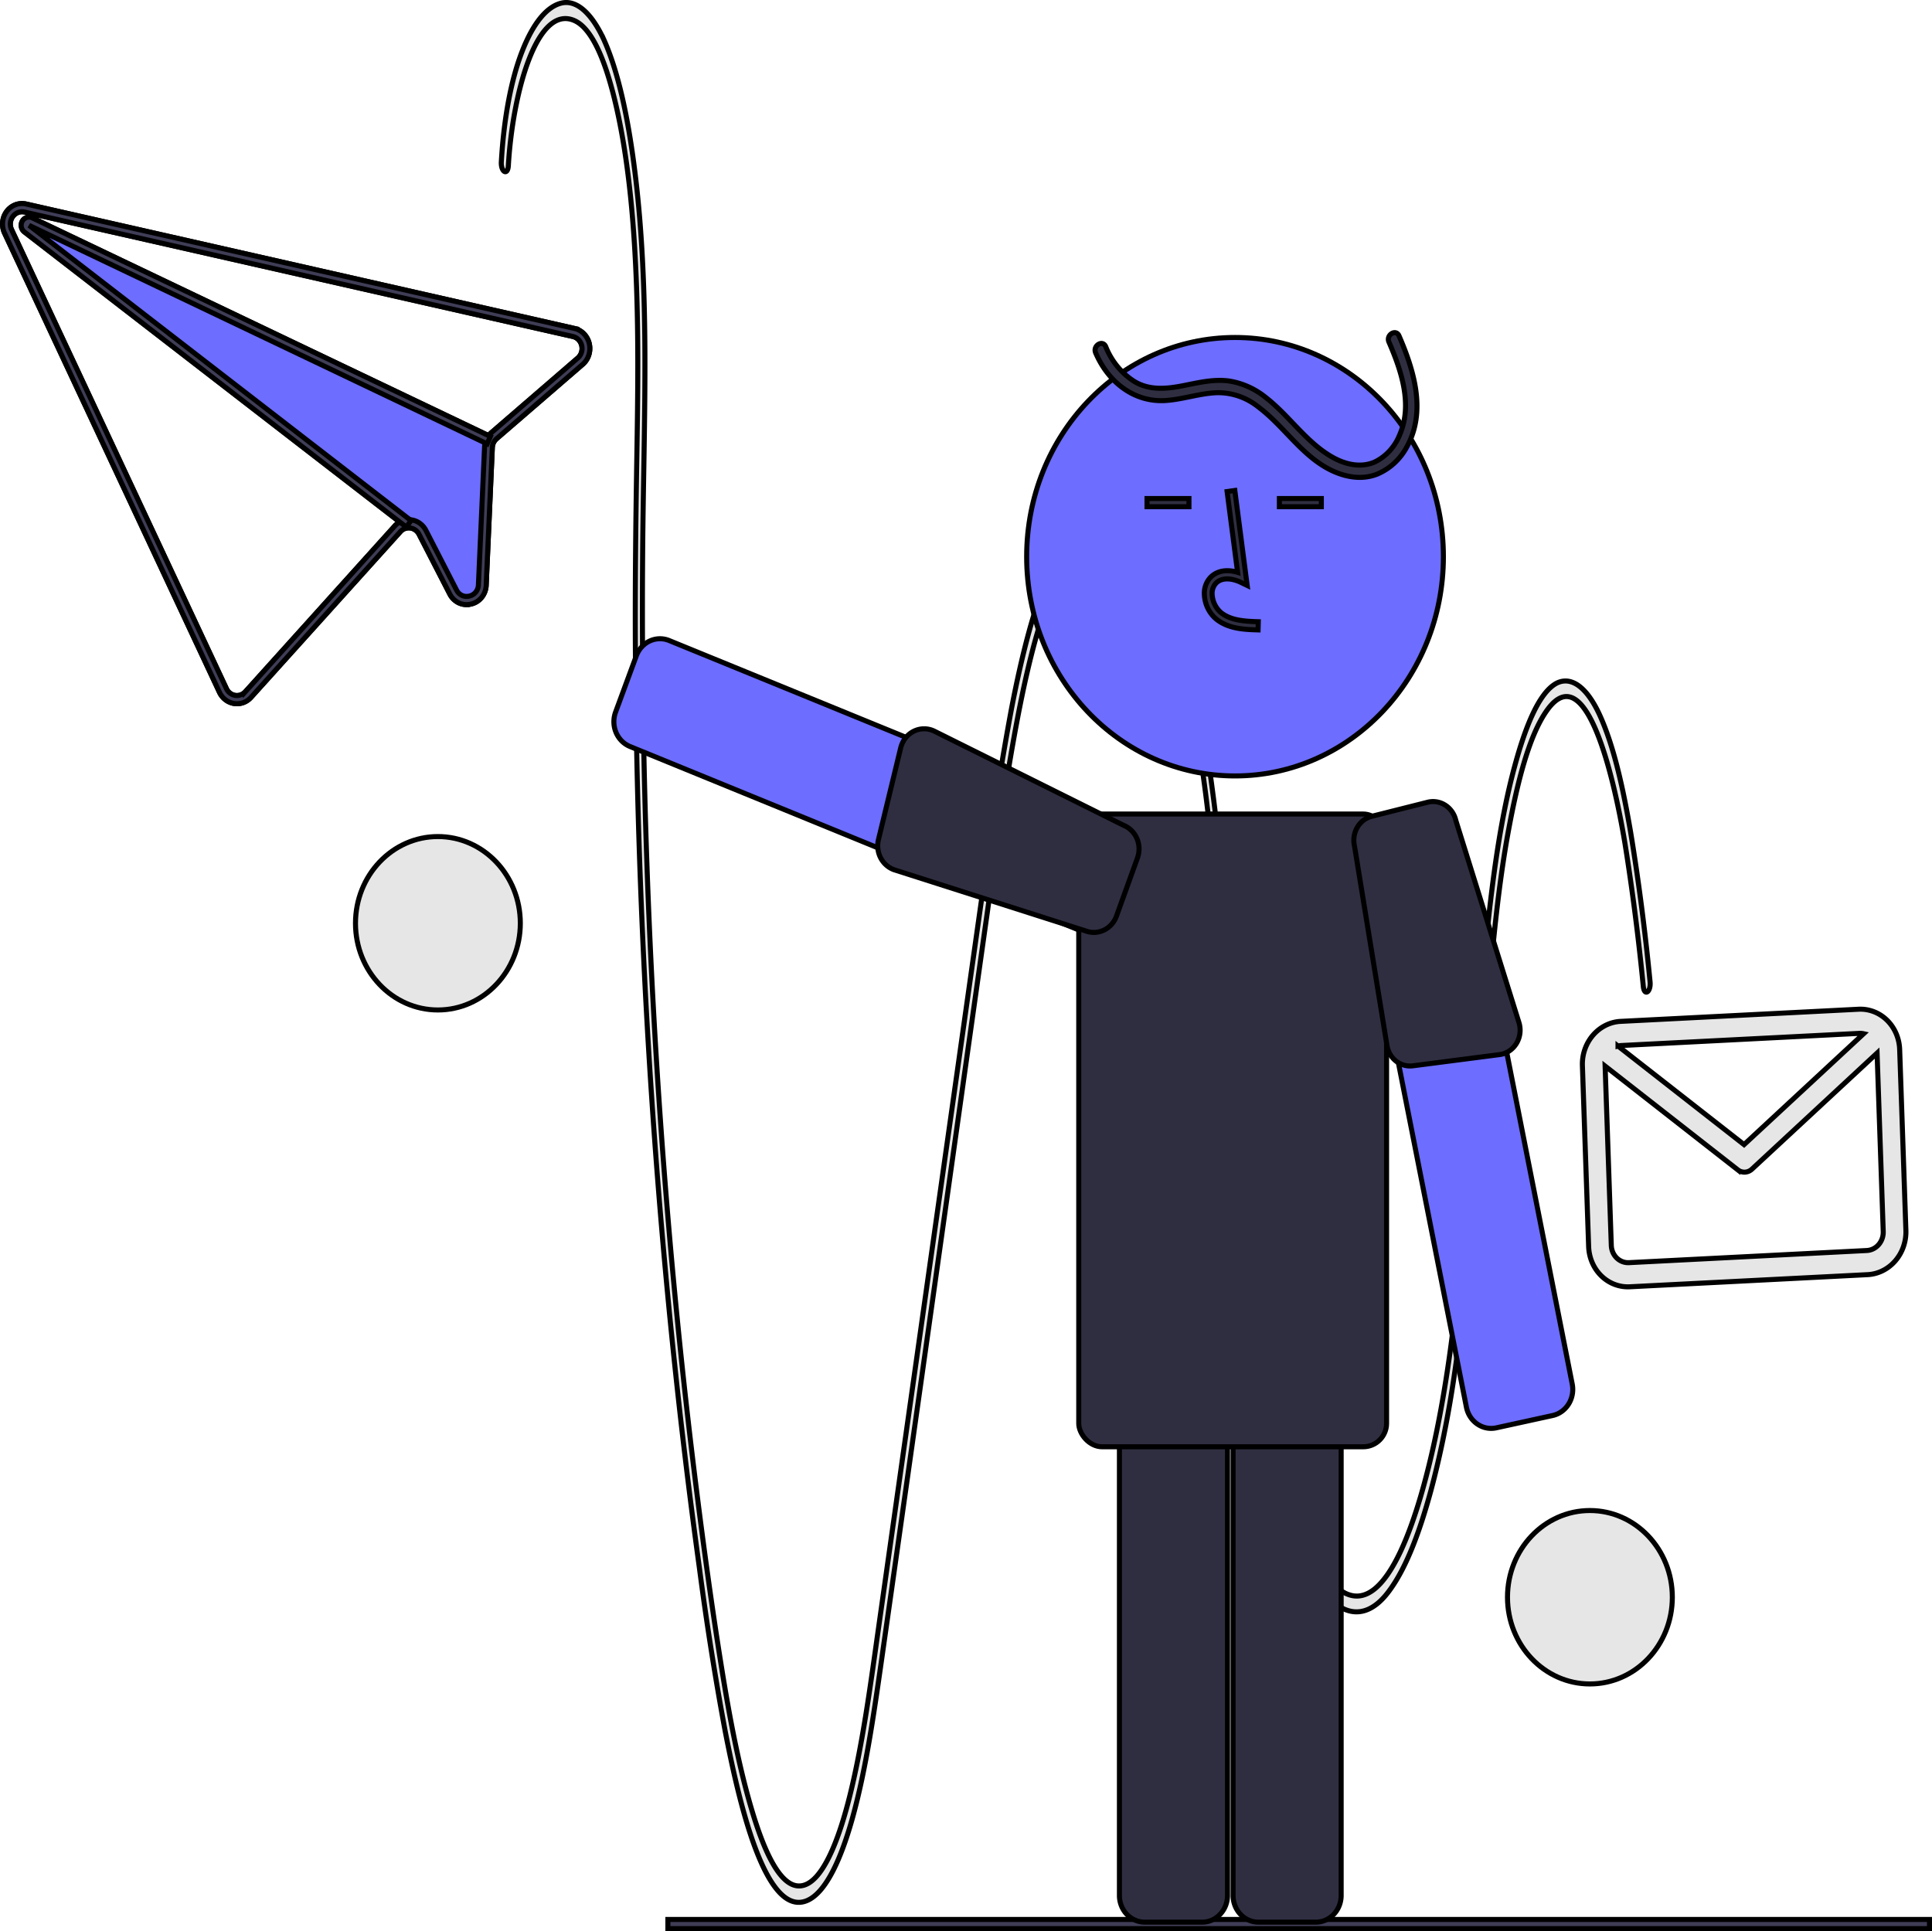 <?xml version="1.0" encoding="UTF-8" standalone="no"?>
<svg
   data-name="Layer 1"
   width="651.179"
   height="650.969"
   viewBox="0 0 651.179 650.969"
   version="1.1"
   id="svg42"
   sodipodi:docname="03-send-project.svg"
   inkscape:version="1.2.1 (9c6d41e410, 2022-07-14)"
   xmlns:inkscape="http://www.inkscape.org/namespaces/inkscape"
   xmlns:sodipodi="http://sodipodi.sourceforge.net/DTD/sodipodi-0.dtd"
   xmlns="http://www.w3.org/2000/svg"
   xmlns:svg="http://www.w3.org/2000/svg">
  <defs
     id="defs46" />
  <sodipodi:namedview
     id="namedview44"
     pagecolor="#505050"
     bordercolor="#eeeeee"
     borderopacity="1"
     inkscape:pageshadow="0"
     inkscape:pageopacity="0"
     inkscape:pagecheckerboard="0"
     showgrid="false"
     inkscape:snap-global="true"
     inkscape:snap-text-baseline="false"
     inkscape:object-paths="true"
     fit-margin-top="0"
     fit-margin-left="0"
     fit-margin-right="0"
     fit-margin-bottom="0"
     inkscape:zoom="0.5305778"
     inkscape:cx="-395.79492"
     inkscape:cy="201.66694"
     inkscape:window-width="1920"
     inkscape:window-height="974"
     inkscape:window-x="-11"
     inkscape:window-y="-11"
     inkscape:window-maximized="1"
     inkscape:current-layer="svg42"
     inkscape:showpageshadow="0"
     inkscape:deskcolor="#505050" />
  <path
     d="M 193.631,110.72 11.182,69.308 8.811,68.771 a 6.564,6.907 0 0 0 -7.277,9.812 L 73.973,233.37 a 6.585,6.929 0 0 0 4.891,3.768 6.52,6.86 0 0 0 5.747,-2.073 L 134.926,179.243 a 3.819,4.019 0 0 1 2.807,-1.29 3.951,4.157 0 0 1 3.516,2.151 l 10.306,20.058 a 6.412,6.747 0 0 0 7.18,3.462 l 0.051,-0.012 a 6.421,6.756 0 0 0 5.088,-6.417 l 2.064,-46.3 a 4.013,4.222 0 0 1 0.403,-1.663 4.27,4.493 0 0 1 1.034,-1.344 l 29.027,-25.071 a 6.569,6.912 0 0 0 -2.772,-12.096 z m 1.114,9.965 -29.027,25.072 a 6.474,6.812 0 0 0 -1.022,1.086 L 10.852,73.429 a 2.288,2.408 0 0 0 -0.423,-0.156 2.628,2.765 0 0 0 -2.19,4.922 L 134.733,175.965 a 6.293,6.622 0 0 0 -1.713,1.375 l -50.314,55.822 a 3.937,4.143 0 0 1 -6.383,-1.017 L 3.883,77.357 a 3.947,4.153 0 0 1 4.368,-5.882 l 2.427,0.552 182.392,41.397 a 3.946,4.152 0 0 1 1.675,7.261 z"
     fill="#6c63ff"
     id="path2"
     style="fill:#6d6dff;fill-opacity:1;stroke:#000000;stroke-width:1.7;stroke-dasharray:none;stroke-opacity:1" />
  <path
     d="m 171.341,55.839 c 1.41,-24.338 9.537,-54.391 22.195,-48.928 6.278,2.709 10.659,14.437 13.64,26.703 4.124,16.966 6.095,36.472 7.036,55.335 1.085,21.757 0.787,43.583 0.427,65.274 -0.355,21.414 -0.602,42.822 -0.486,64.3 a 827.175,276.148 88.435 0 0 14.158,249.882 q 3.302,30.2 7.401,59.982 a 414.862,138.499 88.435 0 0 8.673,54.97 c 4.563,23.517 13.199,61.678 26.818,57.6 7.221,-2.162 12.622,-15.398 16.258,-28.627 4.396,-15.995 7.039,-34.338 9.602,-52.302 11.919,-83.558 23.659,-167.266 35.488,-250.899 2.761,-19.519 5.427,-39.16 8.785,-58.149 3.145,-17.779 6.89,-35.515 12.387,-50.023 4.801,-12.671 11.423,-24.151 19.229,-24.289 6.473,-0.114 12.238,8.335 16.681,18.859 10.999,26.055 16.316,63.604 19.558,97.646 4.028,42.294 5.385,85.384 9.322,127.712 3.179,34.177 8.375,70.573 18.708,97.846 a 88.505,29.547 88.435 0 0 14.815,23.161 82.834,27.654 88.435 0 0 16.513,-6.083 c 5.782,-7.967 10.197,-20.351 13.722,-33.297 a 193.924,64.741 88.435 0 0 9.358,-49.728 c 4.792,-38.1 6.651,-77.949 10.021,-116.871 1.653,-19.088 3.517,-38.383 6.831,-56.228 2.807,-15.118 6.714,-31.645 13.027,-40.376 13.026,-18.016 22.41,22.233 26.209,45.142 a 301.143,100.535 88.435 0 1 6.158,48.068 c 0.36,3.469 2.634,1.833 2.275,-1.619 a 289.615,96.686 88.435 0 0 -6.563,-50.47 c -2.375,-13.809 -5.371,-28.02 -10.087,-38.675 A 55.195,18.426 88.435 0 0 524.72,230.262 c -6.419,3.339 -11.035,16.285 -14.292,28.37 -4.307,15.981 -6.878,34.045 -8.86,52.317 -2.088,19.244 -3.569,38.853 -5.009,58.452 -2.879,39.164 -5.254,80.042 -12.895,115.737 -5.345,24.969 -15.77,59.104 -30.267,51.896 -6.435,-3.199 -11.726,-13.877 -15.738,-25.514 a 154.502,51.58 88.435 0 1 -11.141,-46.843 c -12.915,-77.085 -8.17,-163.202 -24.762,-238.03 -5.641,-25.442 -15.415,-56.148 -29.236,-55.467 -7.18,0.353 -13.486,9.422 -18.349,20.434 -5.824,13.19 -9.905,30.037 -13.221,47.122 a 537.287,179.37 88.435 0 0 -8.886,55.805 q -4.459,31.464 -8.902,62.94 l -18.011,127.345 -8.949,63.272 c -2.731,19.311 -5.311,39.103 -9.659,56.787 -3.56,14.479 -9.609,31.71 -17.828,30.812 -6.528,-0.713 -11.623,-13.326 -15.13,-24.929 -4.542,-15.025 -7.711,-32.033 -10.435,-48.984 -3.141,-19.553 -5.864,-39.458 -8.378,-59.417 A 808.563,269.935 88.435 0 1 222.58,377.344 826.226,275.831 88.435 0 1 216.937,249.883 q -0.593,-32.302 -0.327,-64.561 c 0.185,-22.169 0.853,-44.275 0.755,-66.482 -0.088,-20.086 -0.859,-40.32 -3.252,-59.946 -1.998,-16.387 -5.178,-33.627 -10.701,-45.795 A 61.223,20.439 88.435 0 0 189.216,1.041 74.252,24.789 88.435 0 0 176.042,17.176 a 68.88,22.995 88.435 0 0 -7.069,37.358 c -0.201,3.477 2.166,4.798 2.368,1.306 z"
     fill="#e6e6e6"
     id="path4"
     style="stroke:#000000;stroke-width:1.7;stroke-dasharray:none;stroke-opacity:1" />
  <rect
     x="225.11"
     y="647.025"
     width="425.219"
     height="3.094"
     fill="#3f3d56"
     id="rect6"
     style="stroke:#000000;stroke-width:1.7;stroke-dasharray:none;stroke-opacity:1" />
  <ellipse
     cx="535.878"
     cy="538.412"
     fill="#e6e6e6"
     id="circle8"
     style="stroke:#000000;stroke-width:1.7;stroke-dasharray:none;stroke-opacity:1"
     rx="27.778"
     ry="29.228" />
  <ellipse
     cx="147.596"
     cy="311.222"
     fill="#e6e6e6"
     id="circle10"
     inkscape:transform-center-x="-32.152764"
     inkscape:transform-center-y="32.530005"
     style="stroke:#000000;stroke-width:1.7;stroke-dasharray:none;stroke-opacity:1"
     rx="27.778"
     ry="29.228" />
  <path
     d="m 626.422,340.2 -80.199,4.095 a 13.383,14.272 5.032 0 0 -12.876,14.916 l 2.102,61 a 13.383,14.272 5.032 0 0 13.857,13.551 l 80.199,-4.095 a 13.383,14.272 5.032 0 0 12.876,-14.916 l -2.102,-61 A 13.384,14.272 5.032 0 0 626.422,340.2 Z m 0.28,8.133 a 5.703,6.082 5.032 0 1 1.425,0.125 l -40.294,37.379 -42.483,-33.224 a 5.733,6.113 5.032 0 1 1.153,-0.184 z m 2.522,73.2 -80.199,4.095 a 5.736,6.117 5.032 0 1 -5.939,-5.808 l -2.083,-60.452 44.716,34.97 a 3.82,4.073 5.032 0 0 4.775,-0.234 l 42.175,-39.124 2.073,60.16 a 5.736,6.117 5.032 0 1 -5.518,6.393 z"
     fill="#e6e6e6"
     id="path12"
     style="stroke:#000000;stroke-width:1.7;stroke-dasharray:none;stroke-opacity:1" />
  <ellipse
     cx="416.265"
     cy="187.66"
     fill="#6c63ff"
     id="circle14"
     style="fill:#6d6dff;fill-opacity:1;stroke:#000000;stroke-width:1.7;stroke-dasharray:none;stroke-opacity:1"
     rx="70.232"
     ry="73.898" />
  <path
     d="m 405.199,647.935 h -19.369 a 8.54,8.985 0 0 1 -8.53,-8.975 V 469.106 a 8.54,8.985 0 0 1 8.53,-8.975 h 19.369 a 8.54,8.985 0 0 1 8.53,8.975 v 169.854 a 8.54,8.985 0 0 1 -8.53,8.975 z"
     fill="#2f2e41"
     id="path16"
     style="stroke:#000000;stroke-width:1.7;stroke-dasharray:none;stroke-opacity:1" />
  <path
     d="m 443.507,647.935 h -19.369 a 8.54,8.985 0 0 1 -8.53,-8.975 V 469.106 a 8.54,8.985 0 0 1 8.53,-8.975 h 19.369 a 8.54,8.985 0 0 1 8.53,8.975 v 169.854 a 8.54,8.985 0 0 1 -8.53,8.975 z"
     fill="#2f2e41"
     id="path18"
     style="stroke:#000000;stroke-width:1.7;stroke-dasharray:none;stroke-opacity:1" />
  <path
     d="m 500.23,481.142 a 8.588,9.036 0 0 1 -2.305,-1.12 8.478,8.92 0 0 1 -3.673,-5.679 l -32.842,-166.303 a 8.529,8.974 0 0 1 6.616,-10.613 l 18.963,-4.146 a 8.528,8.973 0 0 1 10.087,6.961 l 32.841,166.303 a 8.527,8.972 0 0 1 -6.616,10.613 l -18.963,4.146 a 8.477,8.919 0 0 1 -4.109,-0.162 z"
     fill="#6c63ff"
     id="path20"
     style="fill:#6d6dff;fill-opacity:1;stroke:#000000;stroke-width:1.7;stroke-dasharray:none;stroke-opacity:1" />
  <path
     d="m 365.804,313.76 a 8.478,8.92 0 0 1 -2.991,-0.605 l -0.002,-10e-6 -150.471,-61.518 a 8.521,8.966 0 0 1 -4.851,-11.615 l 7.002,-18.997 a 8.554,9.001 0 0 1 11.051,-5.107 l 150.467,61.504 a 8.553,9 0 0 1 4.865,11.613 l -7.015,18.999 a 8.568,9.016 0 0 1 -8.057,5.726 z"
     fill="#6c63ff"
     id="path22"
     style="fill:#6d6dff;fill-opacity:1;stroke:#000000;stroke-width:1.7;stroke-dasharray:none;stroke-opacity:1" />
  <rect
     x="363.591"
     y="274.396"
     width="103.751"
     height="213.296"
     rx="7.874"
     fill="#2f2e41"
     id="rect24"
     style="stroke:#000000;stroke-width:1.7;stroke-dasharray:none;stroke-opacity:1" />
  <path
     d="m 468.14,115.292 c 4.126,9.528 8.076,21.044 3.635,31.237 a 16.697,17.569 0 0 1 -8.551,9.262 c -4.578,1.921 -9.568,0.825 -13.81,-1.498 -8.932,-4.891 -14.688,-13.979 -22.663,-20.205 a 26.947,28.353 0 0 0 -12.472,-5.655 c -5.24,-0.719 -10.442,0.582 -15.567,1.586 -5.451,1.068 -11.085,1.631 -16.13,-1.277 a 23.679,24.915 0 0 1 -9.896,-11.896 c -1.039,-2.427 -4.433,-0.323 -3.399,2.091 4.29,10.02 13.161,16.848 23.821,16.058 5.64,-0.418 11.088,-2.334 16.738,-2.609 a 22.366,23.533 0 0 1 14.308,4.813 c 8.756,6.567 14.698,16.652 24.742,21.422 4.739,2.25 10.166,3.188 15.163,1.25 a 19.878,20.915 0 0 0 10.153,-9.303 c 6.592,-11.943 2.358,-25.748 -2.673,-37.366 -1.049,-2.423 -4.443,-0.32 -3.399,2.091 z"
     fill="#2f2e41"
     id="path26"
     style="stroke:#000000;stroke-width:1.7;stroke-dasharray:none;stroke-opacity:1" />
  <path
     d="m 424.029,212.334 c -4.338,-0.128 -9.738,-0.287 -13.897,-3.484 a 10.674,11.231 0 0 1 -4.2,-8.384 7.178,7.553 0 0 1 2.441,-6.204 c 2.171,-1.932 5.343,-2.385 8.764,-1.327 l -3.543,-27.237 2.602,-0.375 4.164,32.019 -2.171,-1.047 c -2.516,-1.215 -5.973,-1.835 -8.121,0.076 a 4.612,4.853 0 0 0 -1.512,3.997 8.067,8.488 0 0 0 3.124,6.252 c 3.237,2.488 7.54,2.81 12.423,2.953 z"
     fill="#2f2e41"
     id="path28"
     style="stroke:#000000;stroke-width:1.7;stroke-dasharray:none;stroke-opacity:1" />
  <rect
     x="386.601"
     y="168.046"
     width="14.135"
     height="2.762"
     fill="#2f2e41"
     id="rect30"
     style="stroke:#000000;stroke-width:1.7;stroke-dasharray:none;stroke-opacity:1" />
  <rect
     x="431.219"
     y="168.046"
     width="14.135"
     height="2.762"
     fill="#2f2e41"
     id="rect32"
     style="stroke:#000000;stroke-width:1.7;stroke-dasharray:none;stroke-opacity:1" />
  <path
     d="m 365.804,313.76 -64.199,-20.493 a 8.145,8.527 0 0 1 -5.519,-10.253 l 7.495,-30.915 a 8.145,8.527 0 0 1 11.391,-5.603 l 63.676,31.686 a 8.16,8.542 0 0 1 4.745,10.986 l -7.081,19.625 a 8.159,8.542 0 0 1 -10.507,4.968 z"
     fill="#2f2e41"
     id="path34"
     style="stroke:#000000;stroke-width:1.7;stroke-dasharray:none;stroke-opacity:1" />
  <path
     d="m 456.526,285.16 10.96,67.289 a 7.874,8.285 0 0 0 8.721,6.823 l 29.233,-3.781 a 7.874,8.285 0 0 0 6.519,-10.809 l -21.277,-68.13 a 7.888,8.3 0 0 0 -9.486,-6.131 l -18.84,4.745 a 7.888,8.299 0 0 0 -5.83,9.995 z"
     fill="#2f2e41"
     id="path36"
     style="stroke:#000000;stroke-width:1.7;stroke-dasharray:none;stroke-opacity:1" />
  <path
     d="M 193.631,110.72 11.182,69.308 8.811,68.771 a 6.564,6.907 0 0 0 -7.277,9.812 L 73.973,233.37 a 6.585,6.929 0 0 0 4.891,3.768 6.52,6.86 0 0 0 5.747,-2.073 L 134.926,179.243 a 3.819,4.019 0 0 1 2.807,-1.29 3.951,4.157 0 0 1 3.516,2.151 l 10.306,20.058 a 6.412,6.747 0 0 0 7.18,3.462 l 0.051,-0.012 a 6.421,6.756 0 0 0 5.088,-6.417 l 2.064,-46.3 a 4.013,4.222 0 0 1 0.403,-1.663 4.27,4.493 0 0 1 1.034,-1.344 l 29.027,-25.071 a 6.569,6.912 0 0 0 -2.772,-12.096 z m 1.114,9.965 -29.027,25.072 a 6.474,6.812 0 0 0 -1.022,1.086 6.098,6.416 0 0 0 -0.699,1.153 6.294,6.623 0 0 0 -0.476,1.313 l 0.002,0.014 a 6.208,6.532 0 0 0 -0.207,1.448 l -2.064,46.3 a 3.811,4.01 0 0 1 -3.048,3.849 l -0.026,0.006 a 3.82,4.019 0 0 1 -4.318,-2.063 l -10.308,-20.071 a 6.547,6.889 0 0 0 -5.38,-3.598 l -0.013,0.003 c -0.15,-0.006 -0.299,-0.015 -0.446,-0.01 a 6.385,6.719 0 0 0 -2.982,0.779 6.293,6.622 0 0 0 -1.713,1.375 l -50.314,55.822 a 3.937,4.143 0 0 1 -6.383,-1.017 L 3.883,77.357 a 3.947,4.153 0 0 1 4.368,-5.882 l 2.427,0.552 182.392,41.397 a 3.946,4.152 0 0 1 1.675,7.261 z"
     fill="#3f3d56"
     id="path38"
     style="stroke:#000000;stroke-width:1.7;stroke-dasharray:none;stroke-opacity:1" />
  <path
     d="m 165.278,147.117 -1.084,2.515 -0.67,-0.311 -0.002,-0.014 L 9.8,75.965 138.161,175.195 l 0.013,-0.003 0.34,0.274 -1.548,2.227 -2.232,-1.729 L 8.24,78.195 a 2.628,2.765 0 0 1 2.19,-4.922 2.288,2.408 0 0 1 0.423,0.156 L 164.697,146.843 Z"
     fill="#3f3d56"
     id="path40"
     style="stroke:#000000;stroke-width:1.7;stroke-dasharray:none;stroke-opacity:1" />
</svg>
